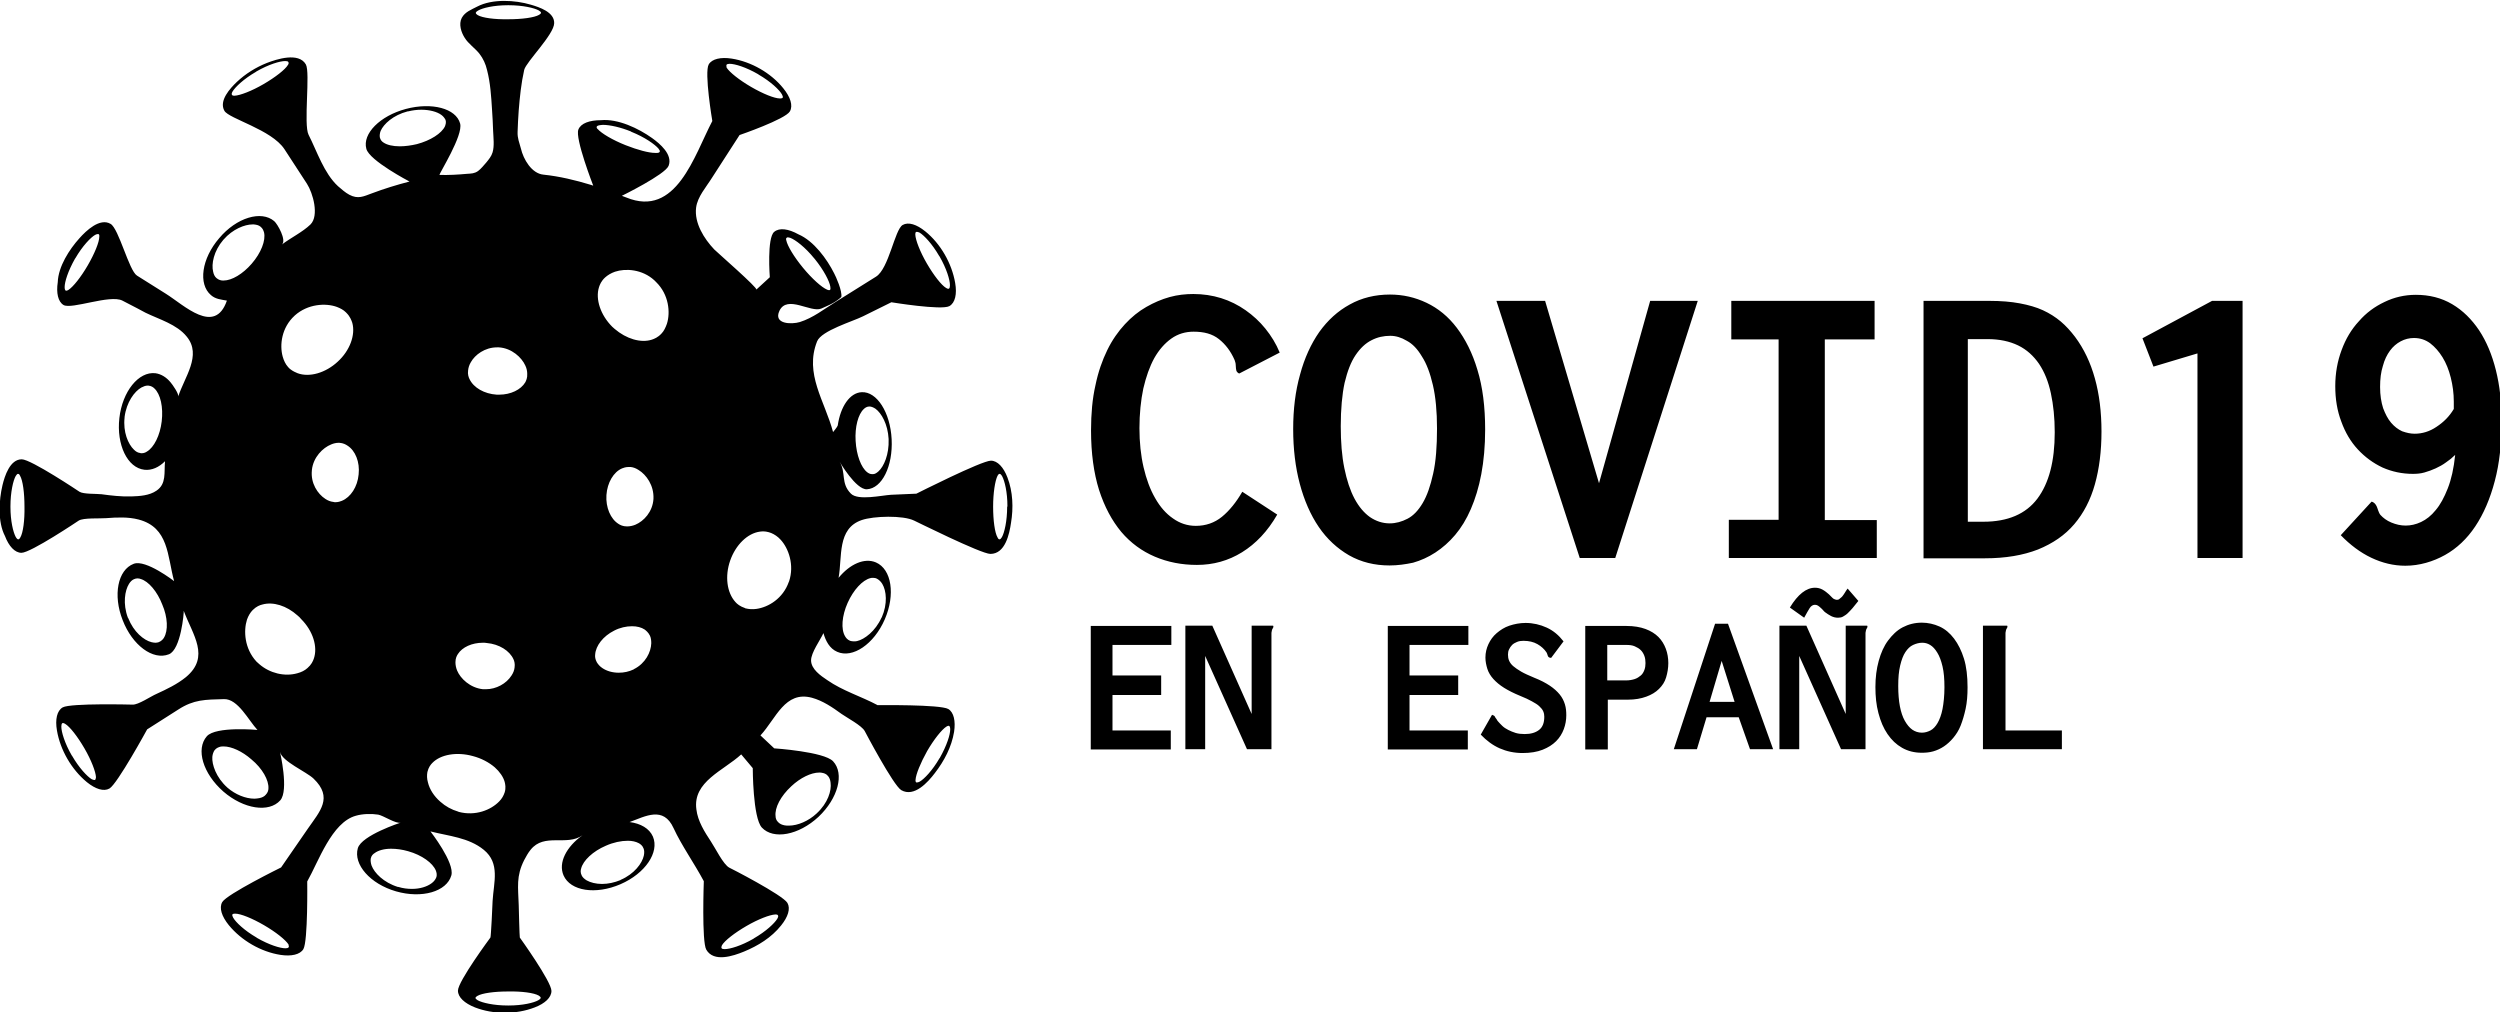 <svg xmlns="http://www.w3.org/2000/svg" class="text-white fill-current" viewBox="0 0 909 368">
  <path d="M366.3 173.6c-1.4-3.7-3.6-6.1-6-6.1-3.4 0-27.1 12-27.1 12-3.1.1-6.1.3-9.2.4-3.4.2-12 2.2-14.6-.4-3.8-3.8-1.7-7.6-4.1-11.6 0 0 5.9 10.2 9.9 10 5.5-.3 9.5-8.4 9-18.2-.5-9.8-5.4-17.4-10.9-17.1-4.3.2-7.7 5.2-8.7 12.1-.1.5-1.7 2.4-1.7 2.4-3-11.3-10.5-21.2-5.8-33 1.6-3.9 12.9-7.2 16.7-9.1 3.4-1.7 6.9-3.4 10.3-5.1 0 0 18.2 3 21.1 1.4 2.1-1.2 2.8-4.4 2.1-8.4-1.2-7.1-5.3-14.3-10.9-18.8-3.1-2.5-6.1-3.5-8.2-2.3-2.9 1.7-5 15.9-9.7 18.8-4.9 3.1-9.8 6.1-14.7 9.2-4.2 2.6-8.2 5.8-13 7.3-3 .9-9.7.8-7.4-4.1 2.8-5.9 11.4.8 15.2-.8 1.1-.5 2.3-1 3.3-1.5 1.4-.7 2.8-1.6 4-2.7.4-2.2-2-7.5-2.6-8.6-2.6-5.2-7.4-11.8-13-14.2-3.6-2-6.9-2.5-8.8-.9-2.7 2.2-1.6 16.5-1.6 16.5l-4.9 4.5c.6-.6-14.1-13.4-15.3-14.6-3.7-3.9-7.3-9.6-6.6-15.2.5-4 3.7-7.5 5.8-10.9 3.3-5.2 6.7-10.3 10-15.5 0 0 16.6-5.7 18.3-8.6 1.2-2.1.2-5.2-2.4-8.4-4.5-5.6-11.7-9.7-18.8-10.8-3.9-.6-7.1.1-8.3 2.1C256 26.3 259 44 259 44c-6.6 12.6-13.1 35.3-31.3 27.8-.5-.2-1.1-.4-1.6-.6 0 0 15.7-7.7 17-10.9 1.6-4.1-3.2-8.1-6-10.1-4.9-3.5-12.4-7.1-18.6-6.5-4.1 0-7.3 1.1-8.2 3.4-1.3 3.2 5.4 20.4 5.4 20.4l-.9-.3c-5.6-1.7-11.4-3.1-17.2-3.7-4.3-.4-7.3-5.6-8.2-9.5-.6-2.3-1.3-3.7-1.2-6.1.1-2.6.2-5.2.4-7.7.4-5 .9-9.9 2-14.8.7-2.9 10.9-12.9 10.9-17 .1-4-5.4-5.8-8.5-6.7-5.7-1.7-14-2.2-19.5.7-2.1 1.1-4.4 1.9-5.6 4.1-1.2 2.3-.2 5.3 1.1 7.3 1.3 2.1 3.7 3.7 5.3 5.7 1.4 1.8 2.3 3.8 2.8 6 1.2 4.6 1.5 9.5 1.8 14.3.2 2.6.3 5.2.4 7.8.1 2.4.5 5.5-.2 7.8-.4 1.4-1.4 2.6-2.3 3.7-.9 1-1.9 2.3-3 3.1-1.3.9-2.4.9-4 1-3.3.3-6.7.5-10 .4-.1-.6 8.7-14.4 7.5-18.7-1.5-5.5-10.3-7.8-19.7-5.3-9.4 2.5-15.9 9-14.4 14.5 1.1 4.3 15.7 11.9 15.7 11.9-4.6 1.2-9.2 2.6-13.7 4.3-3 1.1-5 2.2-8.2.5-1.5-.8-2.8-2-4.1-3.1-5.1-4.7-7.6-12.6-10.7-18.7-1.9-3.7.7-22.7-1-25.6-2.6-4.5-10.6-1.9-14.2-.5-4 1.6-7.7 3.9-10.9 6.9-2.4 2.3-6.6 6.8-4.5 10.5 1.7 2.9 17.1 6.8 21.8 13.9 2.7 4.2 5.5 8.4 8.2 12.6 2.2 3.4 4.5 11.6 1.3 14.8-2.9 2.8-7.1 4.8-10.4 7.3 1.8-1.5-1.6-7.5-2.8-8.5-4.7-4-13.7-1.3-20 6.2-6.4 7.4-7.7 16.7-3 20.7 1.7 1.5 3.7 1.6 5.8 2-4.4 12.7-15.5 1.7-22.2-2.5l-10.5-6.6c-2.9-1.8-6.6-17.1-9.6-18.8-3.9-2.3-8.9 2.5-11.3 5.2-3.7 4.1-7.7 10.3-7.9 16-.6 3.9.1 7.1 2.1 8.3 2.9 1.7 16.9-3.9 21.4-1.6 4 2 7.8 4.1 8.4 4.4 4.9 2.4 11.4 4.2 15 8.7 5.6 6.8-.9 14.8-3.1 21.8.3-1-2.1-4.4-2.8-5.2-1.4-1.7-3.3-3-5.5-3.3-6.1-.7-12 6.6-13.1 16.3-1.1 9.7 2.9 18.1 9.1 18.8 2.7.3 5.3-.9 7.5-3.1-.4 4.1.6 8.2-3.1 10.7-2.6 1.8-6.1 2-9.2 2.1-3.6.1-7.2-.3-10.8-.8-1.8-.2-6.6 0-8-.9 0 0-17.6-11.8-21-11.8-4.3 0-6.2 6.1-7 9.4-1.3 5.5-1.8 13.3.9 18.5 1.4 3.7 3.6 6.1 6 6.1 3.4 0 20.8-11.7 20.8-11.7 1.7-1.1 7.8-.7 10-.9 3.9-.3 8-.5 11.8.5 11 2.9 10.4 13.2 12.9 22.4 0 0-10.3-8-14.7-6.3-5.8 2.2-7.6 11.4-4 20.5 3.5 9.1 11 14.7 16.8 12.4 4.4-1.7 5.5-15.3 5.4-15.8 3.3 8.8 9.7 16.7.8 24.1-3.2 2.6-7 4.4-10.7 6.1-2.1.9-6.6 4-8.7 3.9 0 0-22.5-.6-25.4 1-2.1 1.2-2.8 4.4-2.1 8.4 1.2 7.1 5.3 14.2 10.9 18.8 3.1 2.5 6.1 3.5 8.2 2.3 2.9-1.7 13.7-21.5 13.7-21.5 3.8-2.4 7.5-4.8 11.3-7.2 5.7-3.7 9.8-3.6 16.6-3.8 5.1-.2 9 7.8 12.2 11.2 0 0-15.1-1.4-18.4 2.3-4.1 4.7-1.4 13.6 6 20.1 7.4 6.4 16.6 7.8 20.7 3.2 3.2-3.6-.1-17.6-.1-17.6.8 3.5 9.6 7.2 12.2 9.7 7.2 6.9 2.3 11.9-2 18.1-3.3 4.7-6.5 9.5-9.8 14.2 0 0-19.7 9.7-21.4 12.6-1.2 2.1-.2 5.2 2.4 8.4 4.6 5.6 11.7 9.7 18.8 10.8 3.9.6 7.1-.1 8.3-2.1 1.7-2.9 1.4-24.6 1.4-24.6 4.1-7.2 8.9-21.5 17.7-23.9 2.4-.7 5.6-.8 8.1-.4 1.8.3 6.6 3.5 8.2 2.9 0 0-14.2 4.6-15.6 9.3-1.7 5.9 4.5 13 13.9 15.7 9.4 2.7 18.4.1 20.1-5.8 1.3-4.6-7.6-16-7.6-16 6.6 1.7 13.9 2.2 19.4 6.7 6 4.9 3.6 11.8 3.2 18.6 0 .8-.6 13.3-.8 13.3 0 0-11.8 15.9-11.8 19.3 0 2.4 2.4 4.6 6.2 6.1 6.7 2.6 15 2.6 21.7 0 3.7-1.4 6.1-3.6 6.1-6 0-3.4-11.5-19.4-11.5-19.4-.1 0-.4-11.1-.4-11.8-.2-6.5-1-10.5 2-16.4.7-1.3 1.4-2.6 2.3-3.7 5-6.3 13.1-1.2 18.9-5.3-5.9 4.2-8.9 10-6.9 14.6 2.5 5.7 11.7 7.1 20.7 3.2 9-3.9 14.2-11.6 11.8-17.3-1.3-3-4.5-4.8-8.5-5.3 5.8-2.1 12.3-5.9 16 2.2 2.9 6.3 7.6 12.9 11 19.3 0 0-.8 22 .9 24.9 2.7 4.7 9.8 2.3 13.7.7 5.1-2.1 10-5.1 13.5-9.5 2.5-3.1 3.5-6.1 2.3-8.2-1.7-2.9-21-12.8-21.1-12.8-2.2-1.1-5.2-7.3-6.7-9.5-2.3-3.5-4.8-7.4-5.3-11.7-1.4-10.1 9.9-14.1 16.3-20l4.2 5s0 18 3.3 21.6c4.2 4.5 13.4 2.8 20.6-3.9 7.1-6.7 9.5-15.7 5.3-20.2-3.3-3.5-21.4-4.7-21.4-4.7l-5-4.7c5.7-6.2 8.9-16.3 18.7-13.7 4 1.1 7.5 3.5 10.8 5.9 2 1.4 7.3 4.2 8.4 6.2 0 0 10.4 19.8 13.3 21.5 4.7 2.7 9.7-2.9 12.2-6.2 3.4-4.4 6.1-9.5 7-15 .6-3.9-.1-7.1-2.1-8.3-2.9-1.7-25.7-1.4-25.7-1.4-6-3.2-12.7-5.2-18.3-9.1-2.4-1.6-5.9-4-5.9-7.2 0-2.8 3.3-7.3 4.5-9.9.8 2.8 2.2 5.6 5 6.8 5.6 2.5 13.4-2.8 17.3-11.8 3.9-9 2.5-18.2-3.2-20.7-4.2-1.8-9.5.6-13.6 5.6 1.4-7.6-.6-17.9 8.4-21 4.3-1.5 15.1-1.8 19.1.2.1 0 24.3 12.1 27.7 12.1 5.4 0 6.9-7.2 7.5-11.3.9-5.4.7-11.3-1.3-16.5zm-52.2-24.9c.4-.4 1.1-.9 2-.9.7 0 1.4.3 2.2.8 2.2 1.6 4.5 5.6 4.8 11v.2c.2 5.4-1.7 9.8-3.7 11.6-.7.6-1.3 1-2 1h-.3c-.8 0-1.4-.4-1.8-.7-2.2-1.7-3.9-6.2-4.2-11.4-.3-5 .9-9.7 3-11.6zm19.1-64.4h.2c.2 0 .6.1 1 .3 1.6 1 4.5 4 7.1 8.5l.1.1c2.6 4.5 3.8 8.6 3.8 10.5 0 .6-.1 1-.3 1.2-.1.1-.2.1-.3.1-.3 0-.6-.2-.8-.3-1.7-1-4.5-4.6-7-8.9-2.5-4.3-4.1-8.5-4.2-10.5 0-.4 0-.9.4-1zm-47.1 2.1c.1-.1.2-.1.4-.1s.5.1.9.2c1.8.7 5.3 3.3 8.7 7.5l.1.1c3.4 4.2 5.4 8.2 5.7 10.1.1.6.1 1-.1 1.2-.1.1-.2.1-.4.1s-.5-.1-.7-.2c-1.9-.8-5.4-3.9-8.7-7.9-3.3-4-5.7-8-6.1-10-.1-.3-.2-.8.2-1zm-21.9-62.9c.2-.2.6-.3 1.1-.3 1.9 0 5.9 1.2 10.4 3.8l.1.1c4.5 2.6 7.6 5.6 8.5 7.2.3.5.4.9.3 1.2-.1.2-.4.3-.9.3h-.1c-2 0-6.2-1.7-10.5-4.2s-7.8-5.3-8.9-7c0-.4-.2-.8 0-1.1zm-159.5.1c-1 1.7-4.6 4.5-8.9 7-4.3 2.5-8.5 4.1-10.5 4.2h-.1c-.5 0-.8-.1-.9-.4-.1-.2-.1-.5.3-1.2 1-1.6 4-4.5 8.5-7.1l.1-.1c4.5-2.6 8.6-3.8 10.5-3.8.6 0 1 .1 1.1.3.3.4.1.8-.1 1.1zM31.9 96.5c-2.5 4.3-5.3 7.8-7 8.9-.2.1-.5.3-.8.3-.1 0-.2 0-.3-.1-.1-.1-.3-.4-.3-1.2 0-1.9 1.2-5.8 3.8-10.4l.1-.1c2.6-4.5 5.6-7.6 7.2-8.5.4-.2.7-.3 1-.3h.2c.2.1.4.4.3 1 0 1.9-1.7 6.1-4.2 10.4zm26.9 56.7c-.6 5.1-2.8 9.5-5.4 11-.4.3-1.1.6-1.9.6-.2 0-.4 0-.6-.1-.8-.1-1.5-.5-2.2-1.2-2.1-2-4-6.4-3.4-11.7v-.2c.7-5.4 3.6-9.3 6.1-10.7.8-.4 1.5-.7 2.3-.7h.2c1.1.1 1.8.6 2.2 1 2.3 2.1 3.3 6.9 2.7 12zM7.4 195.4c-.2.3-.4.7-.7.7h-.1c-.2 0-.5-.2-.9-.9-.9-1.7-1.9-5.7-1.9-10.9v-.2c0-5.2 1-9.4 1.9-11 .3-.5.6-.8.8-.8h.1c.4 0 .6.5.7.7 1 1.7 1.6 6.2 1.6 11.2.1 5-.5 9.5-1.5 11.2zm52.2 36.5c-.3.5-.9 1.2-1.9 1.6-.4.1-.7.2-1.2.2-.4 0-.9-.1-1.4-.2-2.8-.7-6.5-3.7-8.5-8.8l-.1-.1c-1.9-5.1-1.1-9.9.4-12.3.5-.8 1.1-1.4 1.8-1.7.4-.2.9-.3 1.3-.3.5 0 .8.1 1.1.2 2.9.8 6.1 4.6 7.9 9.3 2 4.6 2.2 9.5.6 12.1zm-25.1 51.7h-.2c-.2 0-.6-.1-1-.3-1.6-1-4.5-4-7.1-8.5l-.1-.1c-2.6-4.5-3.8-8.6-3.8-10.5 0-.6.1-1 .3-1.2.1-.1.2-.1.3-.1.3 0 .6.2.8.3 1.7 1 4.5 4.6 7 8.9 2.5 4.3 4.1 8.5 4.2 10.5-.1.4-.1.9-.4 1zm70.4 60.9c-.2.2-.6.3-1.1.3-1.9 0-5.9-1.2-10.4-3.8l-.1-.1c-4.5-2.6-7.6-5.6-8.5-7.2-.3-.5-.4-.9-.3-1.2.1-.2.4-.3.9-.3h.1c2 0 6.2 1.7 10.5 4.2s7.8 5.3 8.9 7c0 .4.3.8 0 1.1zm2.2-229.7l.1-.1c4.7-4.2 11.2-4.6 15.3-3.1 1.3.5 2.4 1.1 3.2 1.9l.3.3c1.3 1.3 1.8 2.7 2.1 3.6 1.2 4.4-.9 10.1-5.3 14.1-4.4 4.1-10.3 5.8-14.6 4.2-.7-.3-1.7-.7-2.7-1.5-.3-.2-.5-.5-.8-.8-.9-1-1.5-2.3-1.9-3.7-1.2-4.3-.4-10.6 4.3-14.9zM81.3 102H81c-.6 0-1.5-.2-2.3-.9-.6-.5-1-1.3-1.2-2.3-.7-2.8.2-7.5 3.7-11.6l.1-.1c3.3-3.8 7.7-5.5 10.5-5.5h.5c1 .1 1.8.3 2.4.8.9.7 1.1 1.5 1.3 2.1.7 2.9-1.1 7.5-4.5 11.4-3.2 3.7-7.2 6.1-10.2 6.1zm16.3 184.7c0 .6-.2 1.5-1 2.3-.5.6-1.3 1-2.3 1.2-.6.1-1.2.2-1.8.2-3.2 0-6.9-1.5-9.8-4l-.1-.1c-4-3.6-5.6-8.3-5.4-11.1.1-1 .4-1.8.8-2.4.7-.9 1.5-1.1 2.1-1.3.4-.1.8-.1 1.2-.1 2.9 0 6.8 1.8 10.1 4.7 4 3.3 6.4 7.6 6.2 10.6zm16.5-47.2c-.3.9-.9 2.2-2.3 3.4-1 .9-2.2 1.5-3.7 1.9-4.6 1.3-10 0-13.8-3.3-.3-.3-.7-.6-1-.9l-.1-.1c-4.3-4.7-4.7-11.1-3.4-15.2.5-1.4 1.2-2.6 2.1-3.5 1.3-1.3 2.6-1.8 3.5-2 3.9-1.1 8.8.4 12.8 4 .5.4.9.8 1.3 1.3 4.3 4.3 6.1 10.1 4.6 14.4zm16.3-67c-.4 4.5-2.9 8.3-6.1 9.6-.5.2-1.3.5-2.3.5-.3 0-.5 0-.8-.1-1-.1-2-.5-2.9-1.1-2.8-1.8-5.4-5.7-4.9-10.4v-.1c.5-4.7 4-8.1 7-9.3.9-.4 1.9-.6 2.7-.6h.3c1.4.1 2.3.6 2.9 1 2.9 1.8 4.6 6 4.1 10.5zm43.3-167c-.3-.2-.7-.5-.7-.8 0-.2.2-.5.9-.9 1.6-.9 5.6-1.9 10.8-1.9h.2c5.2 0 9.4 1 11 1.9.5.3.8.6.8.8.1.3-.4.6-.7.8-1.7 1-6.2 1.6-11.1 1.6h-.1c-4.9.1-9.4-.5-11.1-1.5zm-7.2 232.3c1.6-2.5 5.1-4.1 9.1-4.1.5 0 .9 0 1.4.1 4.5.4 8.3 2.8 9.7 5.9.3.6.6 1.7.4 3-.1 1-.5 2-1.1 2.9-1.9 3-5.6 5-9.3 5h-1-.1c-4.7-.5-8.2-3.9-9.4-6.8-.4-1-.6-2-.6-3 0-1.5.5-2.4.9-3zM145.4 53.2c-2.6 0-4.7-.5-6-1.4-.5-.3-1.1-.9-1.3-1.9-.1-.7 0-1.5.3-2.3 1.1-2.5 4.5-5.7 9.8-7.1h.2c1.6-.4 3.2-.6 4.8-.6 2.9 0 5.7.7 7.3 1.9.7.5 1.2 1.2 1.5 1.8.3.9 0 1.7-.2 2.3-1.2 2.6-5.3 5.2-10.2 6.5-2.1.5-4.3.8-6.2.8zm13.1 263.4c.2.6.5 1.5.1 2.5-.3.7-.8 1.4-1.6 2-1.7 1.3-4.3 2.1-7.2 2.1-1.6 0-3.3-.2-4.9-.7h-.2c-5.2-1.6-8.6-5.1-9.6-7.8-.3-.9-.4-1.8-.3-2.5.2-1.1.9-1.7 1.4-2 1.3-1 3.5-1.6 6-1.6 2 0 4.1.3 6.2.9 5 1.4 9 4.3 10.1 7.1zm8.3-21.4l-.2-.1c-2.4-.7-4.6-1.9-6.5-3.6-2.3-2-3.9-4.5-4.5-7-.4-1.4-.4-2.6-.2-3.8.4-1.7 1.2-2.7 1.8-3.3 3-3.1 8.9-4.1 14.7-2.5 3.1.8 5.9 2.3 8 4.1 1.8 1.6 3.1 3.5 3.6 5.3.2.8.5 2.2 0 3.8-.4 1.2-1 2.3-2 3.3-3 3.1-8.6 5.4-14.7 3.8zm29.1 66.8c.3.2.7.5.7.8 0 .2-.2.5-.9.9-1.6.9-5.6 1.9-10.8 1.9h-.2c-5.2 0-9.4-1-11-1.9-.5-.3-.8-.6-.8-.8-.1-.3.4-.6.7-.8 1.7-1 6.2-1.6 11.1-1.6h.1c4.9-.1 9.4.5 11.1 1.5zM191 139c-1.6 2.7-5.3 4.5-9.5 4.5h-.9c-4.5-.3-8.4-2.5-9.9-5.7-.3-.6-.7-1.7-.5-3.1.1-1 .4-2 1-3 1.5-2.7 5.1-5.4 9.5-5.4h.7c4.7.3 8.3 3.7 9.6 6.6.5 1 .7 2.1.7 3 .1 1.5-.4 2.5-.7 3.1zm26-93c.1-.2.5-.4 1.2-.5.3 0 .6-.1 1-.1 2.6 0 6.5.9 10.2 2.4l.1.1c5 2 8.6 4.6 9.9 6.1.4.5.6.9.5 1.1-.1.4-.6.5-1 .5h-.7c-2.3 0-6.4-1.1-10.7-2.8-4.8-1.9-8.8-4.3-10.2-5.9-.2-.1-.5-.6-.3-.9zm15.3 260.6c.5.3 1.3.8 1.7 1.9.3.7.3 1.6.1 2.6-.6 2.8-3.5 6.7-8.4 8.8l-.1.1c-2.2.9-4.5 1.4-6.7 1.4s-4.2-.5-5.6-1.3c-.8-.5-1.5-1.1-1.8-1.8-.5-1-.4-1.9-.2-2.5.7-2.9 4.3-6.3 9-8.3 2.7-1.2 5.5-1.8 8-1.8 1.5 0 2.9.3 4 .9zm-1.8-63.3l-.1.1c-1.7.8-3.5 1.2-5.4 1.2-2.3 0-4.4-.6-6-1.7-.9-.6-1.5-1.3-2-2.1-.6-1.1-.7-2.1-.6-2.8.2-3.2 2.9-6.7 6.9-8.7 2.1-1.1 4.4-1.6 6.5-1.6 1.8 0 3.4.4 4.6 1.2.5.4 1.3 1 1.9 2.2.4.8.5 1.8.5 2.8-.1 3.2-2.1 7.3-6.3 9.4zm7.1-62v.1c-.3 4.7-3.5 8.1-6.6 9.4-1 .4-2 .6-2.9.6h-.2c-1.4 0-2.4-.5-3-.9-2.9-1.8-4.7-6-4.4-10.5.3-4.5 2.6-8.4 5.7-9.7.5-.2 1.3-.5 2.4-.5h.7c1 .1 2 .5 2.9 1.1 2.8 1.7 5.6 5.6 5.4 10.4zm4.9-63.6c-.5 1.4-1.1 2.7-2 3.6-1.3 1.4-2.6 1.9-3.5 2.2-4 1.3-9.3-.3-13.5-3.9-.3-.3-.6-.5-.9-.8-4.2-4.2-6.2-10-4.8-14.4.3-.9.8-2.2 2.2-3.5 1-.9 2.2-1.6 3.6-2.1 3.9-1.3 9.9-.9 14.3 3.1l.6.6.1.1c4.6 4.5 5.2 11 3.9 15.1zm20 226c1-1.7 4.6-4.5 8.9-7 4.3-2.5 8.5-4.1 10.5-4.2h.1c.5 0 .8.1.9.4.1.2.1.5-.3 1.2-1 1.6-4 4.5-8.5 7.1l-.1.1c-4.5 2.6-8.6 3.8-10.5 3.8-.6 0-1-.1-1.1-.3-.2-.3-.1-.6.1-1.1zm25.2-57.8c3.3-3.1 7.2-5 10.2-5 .4 0 .7 0 1 .1.6.1 1.5.3 2.2 1.2.5.6.8 1.4.9 2.4.4 2.9-1 7.4-5 11.1l-.1.1c-2.9 2.7-6.8 4.4-10.1 4.4-.5 0-1 0-1.5-.1-1-.2-1.7-.5-2.3-1.1-.8-.7-1-1.6-1-2.2-.4-3.1 1.9-7.4 5.7-10.9zm-.8-74.5l-.1.2c-2.1 6-7.4 9.2-11.8 9.8-1.4.2-2.7.1-3.9-.2-.1 0-.2 0-.2-.1-1.8-.6-2.9-1.5-3.5-2.2-3.1-3.4-3.9-9.4-1.9-15.1 2-5.7 6.3-9.9 10.8-10.5.7-.1 1.8-.2 3.2.2l.9.3c1.2.5 2.4 1.3 3.4 2.4 2.9 3.1 5.1 9.2 3.1 15.2zm50.2 61.7c2.5-4.3 5.3-7.8 7-8.9.2-.1.5-.3.8-.3.1 0 .2 0 .3.1.1.1.3.4.3 1.2 0 1.9-1.2 5.8-3.8 10.4l-.1.1c-2.6 4.5-5.6 7.6-7.2 8.5-.4.2-.7.3-1 .3h-.2c-.2-.1-.4-.4-.3-1 .1-1.9 1.8-6.1 4.2-10.4zm-28.9-53.9c2.1-4.7 5.4-8.3 8.3-9 .3-.1.6-.1 1-.1.5 0 1 .1 1.5.4.7.4 1.3 1 1.8 1.8 1.5 2.5 2 7.2-.2 12.2l-.1.1c-2.2 4.9-6.2 7.9-8.9 8.5-.4.1-.8.1-1.2.1-.5 0-.9-.1-1.3-.2-1-.4-1.5-1.1-1.8-1.6-1.6-2.6-1.2-7.5.9-12.2zm58-34.9c0 5.2-1 9.4-1.9 11-.3.5-.6.8-.8.8h-.1c-.4 0-.6-.5-.7-.7-1-1.7-1.6-6.2-1.6-11.2 0-4.9.7-9.4 1.6-11.2.2-.3.4-.7.7-.7h.1c.2 0 .5.2.9.9.9 1.7 1.9 5.7 1.9 10.9l-.1.2zM450.6 135.8c-.4-.1-.7-.4-.9-.7s-.2-.6-.3-1.1c0-.4-.1-.9-.1-1.4 0-.5-.2-1.1-.4-1.7-1.4-3.2-3.3-5.7-5.7-7.6s-5.4-2.7-9.2-2.7c-3 0-5.7.8-8.1 2.5s-4.5 4.1-6.2 7.1c-1.7 3.1-3 6.8-4 11.1-.9 4.3-1.4 9.2-1.4 14.4 0 5.1.5 9.9 1.5 14.2 1 4.3 2.4 8.1 4.2 11.2 1.8 3.2 4 5.7 6.5 7.4 2.5 1.8 5.3 2.7 8.3 2.7 3.6 0 6.8-1.1 9.5-3.3 2.7-2.2 5.2-5.3 7.4-9.1l12.7 8.3c-3.5 6.1-7.8 10.6-12.8 13.7s-10.5 4.6-16.4 4.6c-5.5 0-10.6-1-15.3-3-4.7-2-8.8-5-12.2-9-3.4-4.1-6.1-9.1-8.1-15.3-1.9-6.1-2.9-13.3-2.9-21.6 0-6.1.5-11.6 1.6-16.4 1-4.9 2.5-9.1 4.3-12.8s4-6.8 6.4-9.4c2.4-2.6 5-4.7 7.8-6.3 2.8-1.6 5.6-2.8 8.5-3.6 2.9-.8 5.8-1.1 8.6-1.1 3.5 0 6.9.5 10.1 1.5s6.2 2.5 8.9 4.4c2.7 1.9 5.1 4.1 7.2 6.7 2.1 2.6 3.9 5.5 5.2 8.7l-14.7 7.6zM505.3 205.6c-5.5 0-10.4-1.2-14.8-3.7-4.3-2.5-8-5.9-11-10.3s-5.3-9.7-6.9-15.7-2.4-12.7-2.4-19.9c0-7.2.8-13.8 2.5-19.8 1.6-6 4-11.2 7-15.5 3.1-4.3 6.7-7.6 11.1-10 4.3-2.4 9.2-3.6 14.6-3.6 4.7 0 9.1 1 13.3 3 4.2 2 7.9 5 11 9.1 3.1 4.1 5.7 9.2 7.5 15.3 1.9 6.2 2.8 13.4 2.8 21.7 0 6-.5 11.4-1.4 16.2-.9 4.8-2.2 9-3.8 12.7s-3.5 6.8-5.7 9.4c-2.2 2.6-4.6 4.7-7.2 6.4-2.6 1.7-5.3 2.9-8.1 3.7-2.8.6-5.7 1-8.5 1zM487.5 155c0 5.7.4 10.8 1.3 15.2s2.1 8.1 3.7 11.1 3.5 5.2 5.6 6.7c2.2 1.5 4.6 2.3 7.2 2.3 2.2 0 4.4-.6 6.5-1.7 2.1-1.1 3.9-3 5.5-5.7s2.8-6.2 3.8-10.7c1-4.4 1.4-9.9 1.4-16.4 0-6.2-.5-11.5-1.5-15.8-1-4.3-2.3-7.8-4-10.4-1.6-2.7-3.4-4.6-5.5-5.7-2-1.2-4-1.8-6-1.8-2.4 0-4.7.5-6.8 1.6-2.2 1.1-4.1 2.9-5.8 5.4-1.7 2.5-3 5.9-4 10.1-.9 4.2-1.4 9.5-1.4 15.8zM544.1 109.4h17.7l19.6 66.3 18.6-66.3h17.3l-30 93.5h-12.9l-30.3-93.5zM629.5 109.4h52.1v14h-18.1v65.7h18.9v13.8h-53.8V189h18.1v-65.6h-17.2v-14zM699.2 109.4h24.2c4.1 0 7.8.3 11 .9 3.2.6 6 1.4 8.4 2.5 2.4 1.1 4.6 2.5 6.5 4.1s3.6 3.5 5.2 5.6c3.2 4.3 5.6 9.3 7.2 15.1 1.6 5.7 2.4 12.2 2.4 19.3 0 7.1-.8 13.5-2.4 19.2-1.6 5.7-4.1 10.5-7.5 14.5-3.4 4-7.8 7-13.2 9.2-5.4 2.1-11.8 3.2-19.3 3.2h-22.3v-93.6zm16.3 14v66.3h5.7c8.8 0 15.4-2.8 19.6-8.4 4.2-5.6 6.3-13.6 6.3-24.1 0-5.3-.5-10-1.4-14.2-.9-4.2-2.3-7.7-4.3-10.7-2-2.9-4.5-5.2-7.6-6.7s-6.8-2.3-11.1-2.3h-7.2zM815.4 109.4v93.5H799v-74.4l-16 4.8-4-10.3 25.3-13.6h11.1zM874.6 205.7c-4.3 0-8.4-1-12.4-2.9s-7.7-4.7-11.1-8.2l11.2-12.2c.5.1.9.4 1.2.7.3.3.5.7.7 1.1.2.4.3.9.5 1.4.2.5.4 1.1.8 1.6 1 1.1 2.3 2.1 4 2.8 1.7.7 3.4 1.1 5.2 1.1 1.8 0 3.7-.4 5.6-1.3 1.9-.9 3.7-2.3 5.3-4.3 1.7-2 3.1-4.6 4.4-7.9 1.3-3.3 2.2-7.3 2.7-12.2-1 1-2.1 1.9-3.3 2.7-1.2.9-2.5 1.6-3.8 2.2-1.3.6-2.7 1.1-4.1 1.5-1.4.4-2.8.5-4.2.5-3.9 0-7.6-.8-11-2.3-3.4-1.6-6.4-3.8-9-6.6-2.6-2.8-4.6-6.2-6-10.1-1.5-3.9-2.2-8.2-2.2-12.9s.8-9.1 2.3-13.1c1.5-4.1 3.6-7.6 6.3-10.5 2.6-3 5.7-5.3 9.3-7 3.5-1.7 7.3-2.6 11.4-2.6 4.9 0 9.3 1.1 13.2 3.4 3.9 2.3 7.1 5.5 9.8 9.5 2.7 4.1 4.7 8.9 6.1 14.5 1.4 5.6 2.1 11.8 2.1 18.4 0 8.2-.8 15.5-2.5 21.9-1.7 6.5-4.1 12-7.1 16.5s-6.7 8-11 10.4-9.3 3.9-14.4 3.9zm3.4-48c2.7 0 5.4-.8 7.9-2.5 2.6-1.7 4.7-3.8 6.3-6.5V146c0-3-.4-5.9-1.1-8.7-.7-2.8-1.7-5.3-3-7.4-1.3-2.1-2.8-3.8-4.5-5.1-1.8-1.3-3.7-1.9-5.9-1.9-1.7 0-3.3.4-4.8 1.2-1.5.8-2.8 1.9-3.9 3.4s-2 3.3-2.6 5.6c-.7 2.2-1 4.7-1 7.6 0 3 .4 5.5 1.1 7.7.8 2.1 1.7 3.9 2.9 5.3s2.5 2.4 4 3.1c1.7.6 3.1.9 4.6.9zM396.7 227.6h29.2v6.9h-21.4v11.1h17.7v7.1h-17.7v12.9h21.2v6.9h-29.1v-44.9zM462.3 272.4h-8.9l-15.2-33.9v33.9H431v-44.9h9.8l14.3 32.1v-32.1h7.8c.1.1.1.2.1.4s-.1.4-.3.7-.3.8-.4 1.5v42.3zM504.7 227.6h29.2v6.9h-21.4v11.1h17.7v7.1h-17.7v12.9h21.2v6.9h-29.1v-44.9zM564 239.2c-.4 0-.6-.1-.8-.2s-.3-.3-.4-.5-.1-.4-.2-.6-.1-.4-.3-.7c-.8-1.2-1.9-2.2-3.3-3s-3.1-1.2-5.1-1.2c-.8 0-1.6.1-2.3.4s-1.3.6-1.8 1.1-.8 1-1.1 1.6-.4 1.2-.4 1.9c0 .8.1 1.5.4 2.2s.8 1.4 1.5 2 1.7 1.3 2.9 2 2.8 1.4 4.7 2.2c2.3.9 4.2 1.9 5.7 2.9s2.7 2.1 3.6 3.2 1.5 2.3 1.9 3.6.5 2.6.5 4c0 1.7-.3 3.4-.9 5s-1.5 3.1-2.8 4.4-2.9 2.3-4.9 3.1-4.5 1.2-7.3 1.2c-3 0-5.8-.6-8.3-1.7s-4.8-2.8-6.9-5l4.1-7.2c.3.1.5.2.7.3s.3.3.4.5.2.4.4.6.3.5.5.8c.5.6 1.1 1.2 1.7 1.8s1.4 1.1 2.2 1.5 1.7.8 2.7 1.1 2.1.4 3.3.4c2.2 0 3.9-.5 5.2-1.5s1.9-2.6 1.9-4.8c0-.7-.1-1.3-.4-2s-.8-1.2-1.4-1.8-1.6-1.2-2.7-1.8-2.5-1.3-4.3-2c-2.2-.9-4.2-1.9-5.8-2.9s-2.9-2.1-3.9-3.2-1.8-2.4-2.2-3.7-.7-2.7-.7-4.1c0-1.8.4-3.4 1.1-4.9s1.7-2.9 3-4 2.8-2.1 4.6-2.7 3.8-1 5.9-1c2.7 0 5.3.6 7.7 1.7s4.4 2.8 6.1 5l-4.5 6zM576.2 227.6h15.2c2.7 0 5 .4 6.9 1.1s3.5 1.7 4.7 2.9 2.1 2.7 2.7 4.3.9 3.4.9 5.2-.3 3.5-.8 5.2-1.4 3-2.6 4.2-2.7 2.1-4.6 2.8-4.1 1.1-6.7 1.1h-7.3v18.1h-8.2v-44.9zm8.2 7.1v12.7h6.8c1.2 0 2.3-.2 3.2-.5s1.6-.8 2.2-1.3 1-1.2 1.3-2 .4-1.6.4-2.5c0-.9-.1-1.8-.4-2.6s-.7-1.5-1.3-2.1-1.3-1-2.2-1.4-1.9-.5-3.1-.5h-6.9zM608.6 272.4l15-45.6h4.7l16.4 45.6h-8.4l-4.1-11.6h-11.7l-3.5 11.6h-8.4zm22.1-17.2l-4.7-14.9-4.4 14.9h9.1zM678.3 272.4h-8.9l-15.2-33.9v33.9H647v-44.9h9.8l14.3 32.1v-32.1h7.8c.1.1.1.2.1.4s-.1.4-.3.7-.3.8-.4 1.5v42.3zm-27.5-51.5c2.9-4.8 6-7.2 9.1-7.2 1 0 1.9.2 2.8.7s1.6 1.1 2.3 1.7l.6.6.7.7c.3.3.5.4.8.5s.5.2.8.2c.4 0 .7-.1 1-.4s.7-.5 1-.9.6-.8.9-1.3.6-1 1-1.5l3.9 4.5c-.8 1-1.5 1.9-2.1 2.6s-1.3 1.4-1.8 1.9-1.2.9-1.7 1.2-1.2.4-1.8.4c-.9 0-1.7-.2-2.5-.6s-1.5-.9-2.2-1.4c-.2-.2-.5-.4-.7-.7s-.6-.6-.9-.9-.7-.6-1-.8-.7-.3-1.1-.3c-.7 0-1.4.4-1.9 1.2s-1.2 2-2 3.5l-5.2-3.7zM698.7 273.7c-2.6 0-5-.6-7.1-1.8s-3.8-2.8-5.3-5-2.5-4.6-3.3-7.6-1.1-6.1-1.1-9.5c0-3.5.4-6.6 1.2-9.5s1.9-5.4 3.4-7.4 3.2-3.7 5.3-4.8 4.4-1.7 7-1.7c2.2 0 4.4.5 6.4 1.4s3.8 2.4 5.3 4.4 2.7 4.4 3.6 7.3 1.3 6.4 1.3 10.4c0 2.9-.2 5.5-.7 7.8s-1.1 4.3-1.8 6.1-1.7 3.3-2.7 4.5-2.2 2.3-3.4 3.1-2.5 1.4-3.9 1.8-2.8.5-4.2.5zm-8.5-24.2c0 2.7.2 5.2.6 7.3s1 3.9 1.8 5.3 1.7 2.5 2.7 3.2 2.2 1.1 3.5 1.1c1.1 0 2.1-.3 3.1-.8s1.9-1.5 2.6-2.7 1.4-3 1.8-5.1.7-4.8.7-7.9c0-3-.2-5.5-.7-7.6s-1.1-3.7-1.9-5-1.6-2.2-2.6-2.8-1.9-.8-2.9-.8c-1.1 0-2.2.3-3.3.8s-2 1.4-2.8 2.6-1.4 2.8-1.9 4.9-.7 4.4-.7 7.5zM749.7 265.6v6.8H721v-44.9h8.8c.1.1.1.2.1.4s-.1.4-.3.7-.3.8-.4 1.5v35.5h20.5z"/>
</svg>